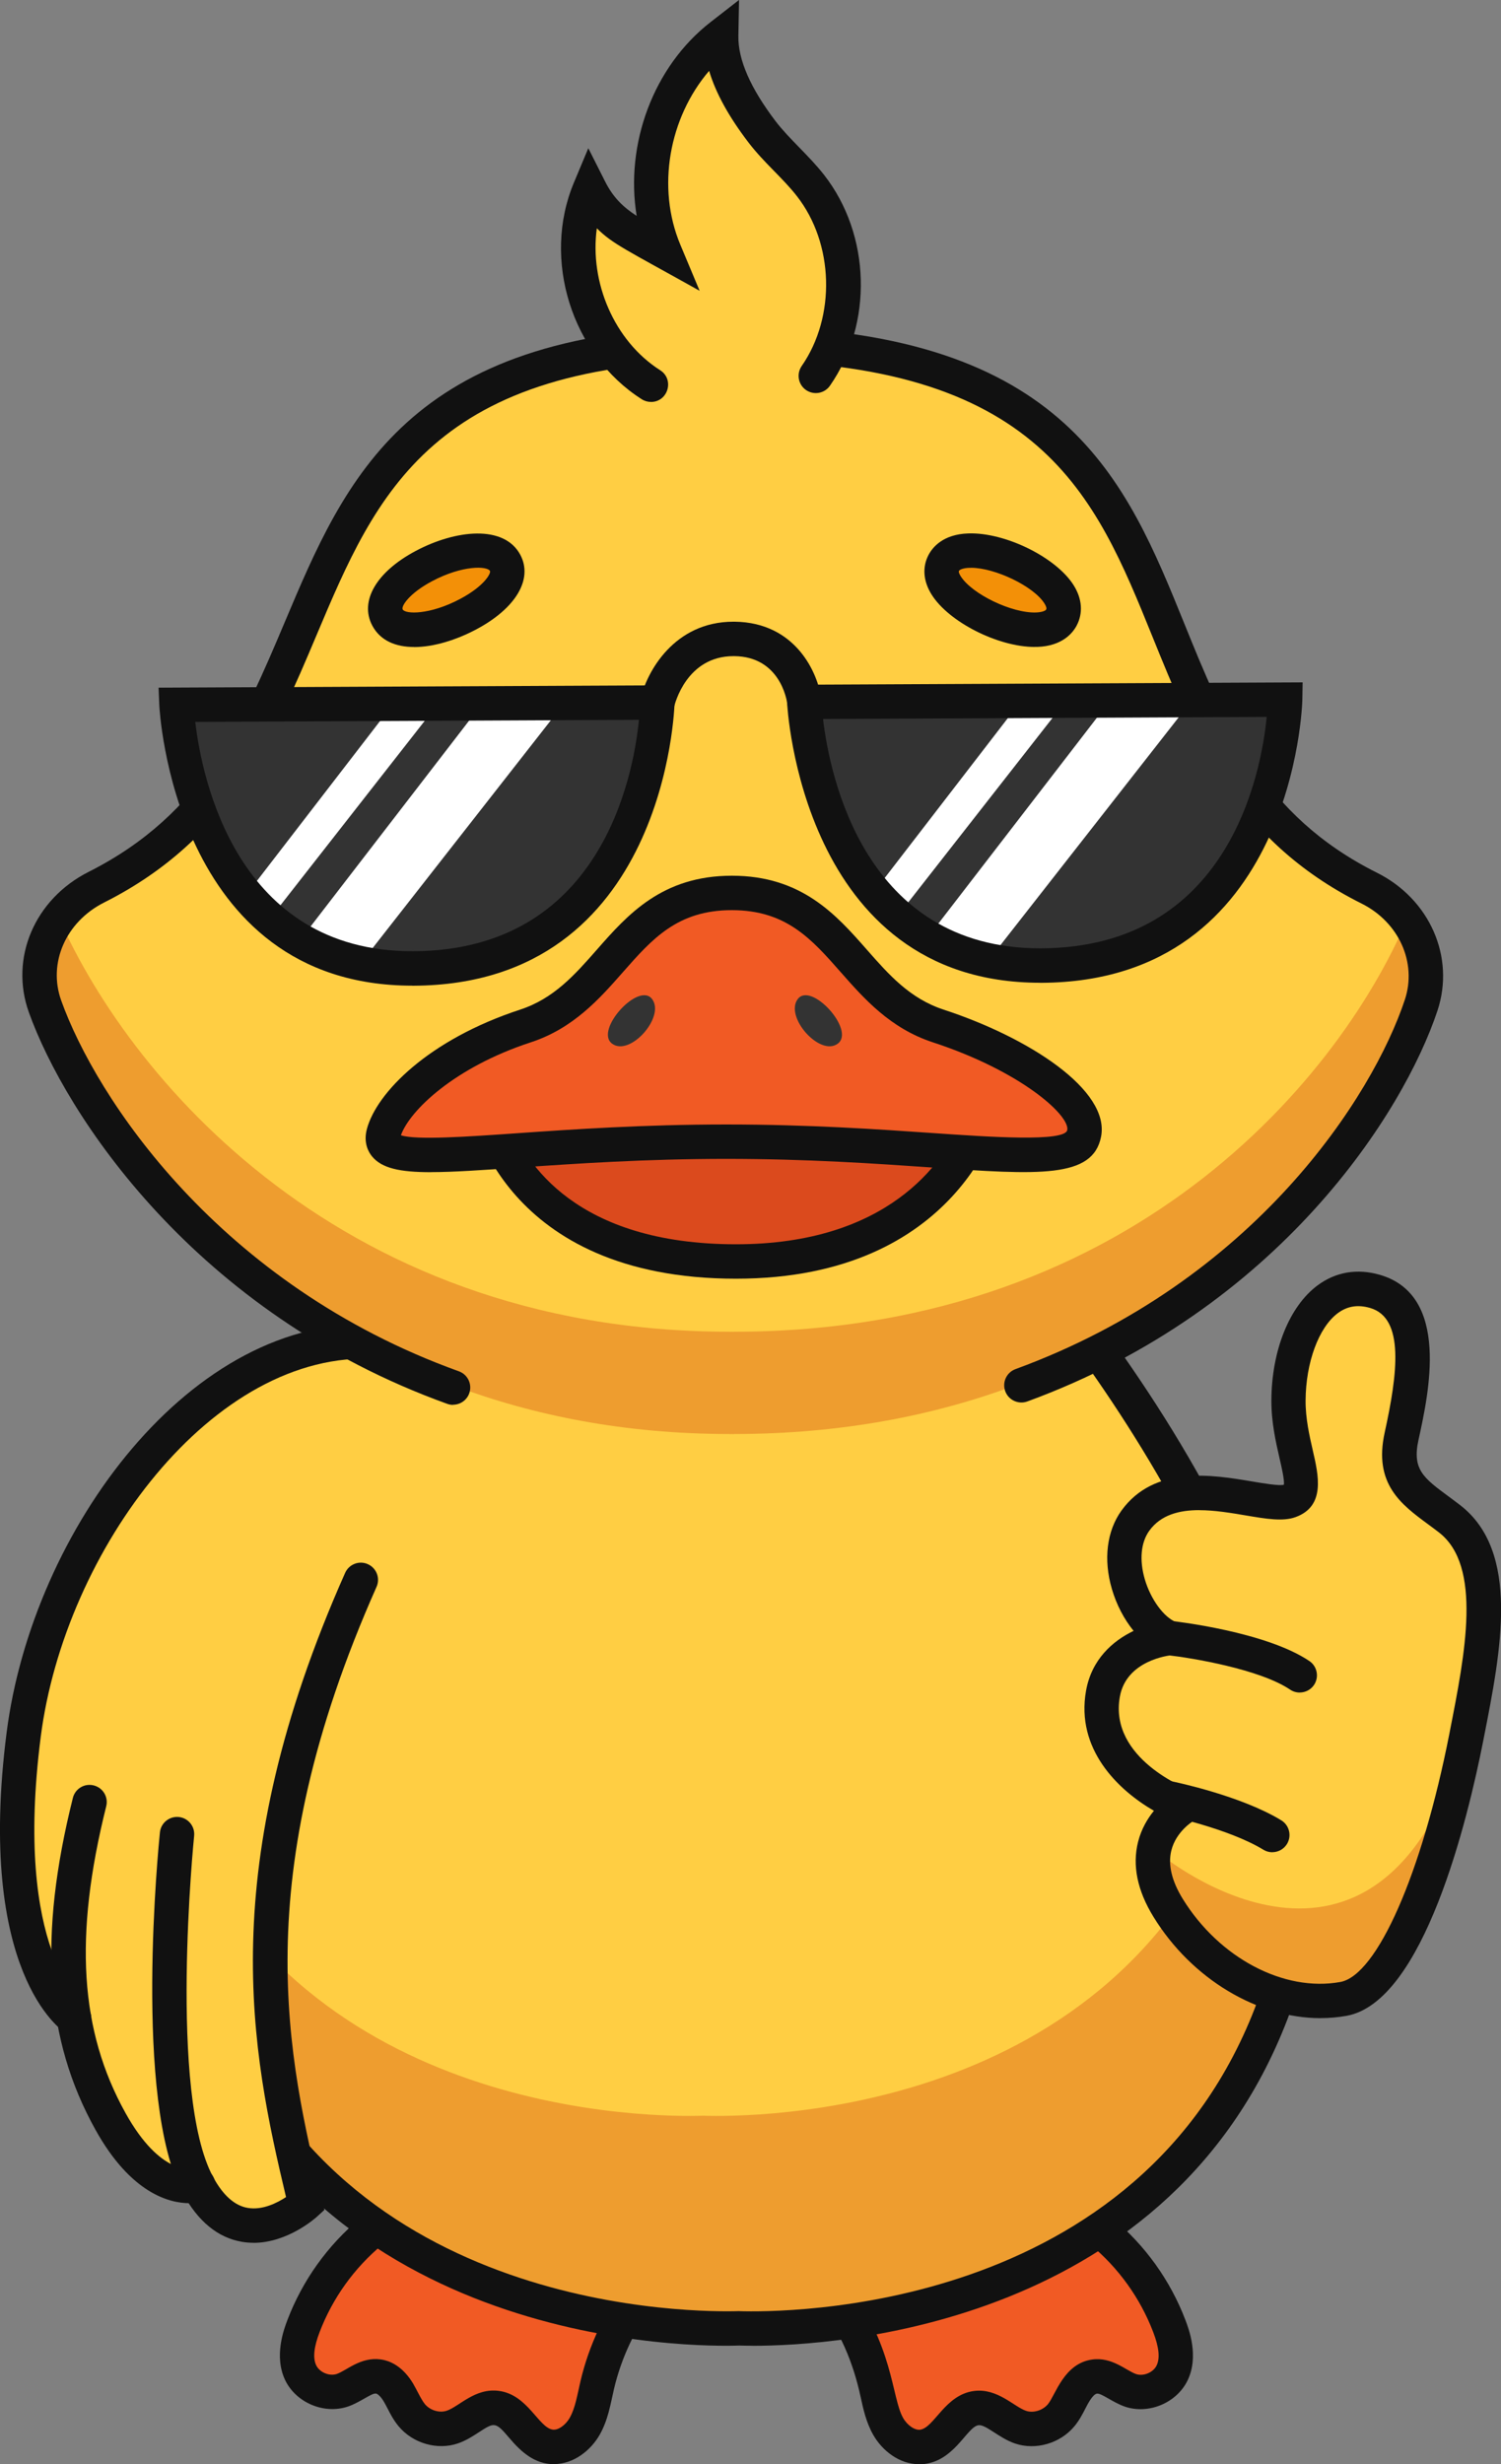 <?xml version="1.0" encoding="UTF-8"?>
<svg id="Layer_2" data-name="Layer 2" xmlns="http://www.w3.org/2000/svg" viewBox="0 0 294.35 483.01">
  <rect x="0" y="0" width="294.35" height="483.01" fill="#808080" stroke="none"/>
  <defs>
    <style>
      .cls-1 {
        fill: #f15a24;
      }

      .cls-2 {
        fill: #fff;
      }

      .cls-3 {
        fill: #f39007;
      }

      .cls-4 {
        fill: #ee9d2f;
      }

      .cls-5 {
        fill: #ffce43;
      }

      .cls-6 {
        fill: #333;
      }

      .cls-7 {
        fill: #db4a1d;
      }

      .cls-8 {
        fill: #111;
      }
    </style>
  </defs>
  <g id="_ÎÓÈ_1" data-name="—ÎÓÈ_1">
    <g>
      <path class="cls-1" d="M216.01,437.37c5.94,4.91,10.57,11.37,13.32,18.57,1.12,2.94,1.91,6.33,.54,9.16-1.4,2.9-5.11,4.46-8.16,3.42-2.42-.83-4.52-3.06-7.05-2.7-1.71,.24-3.04,1.64-3.93,3.12-.89,1.48-1.52,3.14-2.63,4.47-1.88,2.25-5.16,3.27-7.94,2.33-3.05-1.03-5.52-4.16-8.71-3.74-2.11,.28-3.65,2.05-5.02,3.67-1.45,1.72-3.12,3.5-5.34,3.89-2.78,.48-5.5-1.5-6.9-3.95-1.4-2.45-1.82-5.32-2.46-8.07-1.55-6.67-4.55-13-8.73-18.43l53.02-11.74Z"/>
      <path class="cls-1" d="M72.85,437.37c-5.94,4.91-10.57,11.37-13.32,18.57-1.12,2.94-1.91,6.33-.54,9.16,1.4,2.9,5.11,4.46,8.16,3.42,2.42-.83,4.52-3.06,7.05-2.7,1.71,.24,3.04,1.64,3.93,3.12s1.52,3.14,2.63,4.47c1.88,2.25,5.16,3.27,7.94,2.33,3.05-1.03,5.52-4.16,8.71-3.74,2.11,.28,3.65,2.05,5.02,3.67,1.45,1.72,3.12,3.5,5.34,3.89,2.78,.48,5.5-1.5,6.9-3.95,1.4-2.45,1.82-5.32,2.46-8.07,1.55-6.67,4.55-13,8.73-18.43l-53.02-11.74Z"/>
      <path class="cls-8" d="M108.65,483.01c-3.78,0-6.44-2.38-8.79-5.16-2.72-3.21-2.91-3.07-6.02-1.06-1.17,.76-2.5,1.62-4.06,2.15-4.04,1.37-8.82-.02-11.61-3.36-1.41-1.69-2.1-3.51-2.93-4.89-.6-.99-1.2-1.48-1.51-1.53-.89-.11-3.12,1.74-5.5,2.55-4.65,1.57-10.15-.73-12.29-5.14-2.28-4.73-.24-10.08,.43-11.84,2.96-7.76,7.91-14.67,14.32-19.97,1.44-1.19,3.56-.99,4.75,.45,1.19,1.44,.99,3.56-.45,4.75-5.51,4.56-9.77,10.49-12.32,17.17-1.13,2.95-1.34,5.08-.66,6.5,.66,1.38,2.58,2.18,4.03,1.69,1.93-.66,4.68-3.38,8.61-2.85,2.51,.35,4.7,1.98,6.35,4.72,.74,1.24,1.58,3.15,2.33,4.05,1.02,1.22,2.85,1.77,4.27,1.29,2.46-.83,5.55-4.51,10.23-3.89,5.64,.74,7.74,7.1,10.5,7.58,1.06,.2,2.55-.82,3.39-2.3,1.11-1.94,1.49-4.53,2.11-7.16,1.66-7.11,4.89-13.93,9.35-19.72,1.14-1.48,3.26-1.75,4.73-.61,1.48,1.14,1.75,3.26,.61,4.73-3.87,5.03-6.68,10.95-8.12,17.13-.68,2.93-1.14,6.04-2.82,8.98-1.71,2.99-5.04,5.72-8.96,5.72Z"/>
      <path class="cls-8" d="M180.22,483.01c-3.92,0-7.25-2.73-8.96-5.72-1.4-2.44-1.98-5.12-2.49-7.48-1.49-6.86-4.04-12.91-8.46-18.63-1.14-1.48-.86-3.59,.61-4.73,1.48-1.14,3.59-.86,4.73,.61,9.64,12.51,9.15,22.85,11.45,26.88,.84,1.48,2.34,2.48,3.39,2.3,2.76-.48,4.84-6.83,10.5-7.58,4.62-.6,7.85,3.09,10.23,3.89,1.42,.48,3.25-.08,4.27-1.29,1.53-1.84,3.11-7.99,8.69-8.77,3.91-.54,6.67,2.19,8.61,2.85,1.45,.49,3.37-.31,4.03-1.69,.68-1.42,.47-3.54-.66-6.5-2.55-6.68-6.81-12.62-12.32-17.17-1.44-1.19-1.64-3.31-.45-4.75,1.19-1.44,3.31-1.64,4.75-.45,6.41,5.3,11.36,12.2,14.32,19.97,.67,1.76,2.71,7.1,.43,11.83-2.13,4.42-7.65,6.72-12.28,5.15-2.37-.81-4.64-2.69-5.5-2.55-.87,.12-1.94,2.29-2.28,2.95-.56,1.09-1.2,2.32-2.15,3.46-2.79,3.35-7.57,4.73-11.61,3.37-3.18-1.08-5.75-3.78-7.19-3.59-2.36,.31-4.89,7.66-11.67,7.66Z"/>
      <path class="cls-5" d="M195.49,239.89l-50.39,8.38-52.64-8.38S15.21,325.1,40.39,393.27c23.51,63.66,95.32,63.41,104.71,63.1,9.39,.31,81.2,.56,104.71-63.1,25.18-68.17-54.32-153.38-54.32-153.38Z"/>
      <path class="cls-4" d="M247.46,324.29c-.13,9.24-1.62,18.42-4.9,27.31-23.51,63.66-95.32,63.41-104.71,63.1-9.19,.3-78.13,.51-103.11-59.16-.65,11.8,.7,23.59,4.88,34.92,23.51,63.66,95.32,63.41,104.71,63.1,9.39,.31,81.2,.56,104.71-63.1,7.92-21.43,5.48-44.55-1.57-66.18Z"/>
      <path class="cls-8" d="M147.65,459.79c-1.18,0-2.08-.02-2.66-.04-8.23,.3-83.33,.83-107.76-65.31-25.59-69.29,49.52-153.28,52.73-156.82l1.23-1.35,53.9,8.58,51.64-8.58,1.23,1.32c3.3,3.54,80.62,87.53,55.02,156.86-22.74,61.58-89.39,65.35-105.32,65.35Zm-2.66-6.78c8.2,.25,78.87,.8,101.66-60.9,22.49-60.89-42.67-137.58-52.42-148.59l-49.11,8.16-51.34-8.17c-9.56,11.1-72.69,87.72-50.21,148.59,22.79,61.7,93.45,61.15,101.43,60.9Z"/>
      <g>
        <path class="cls-5" d="M284.26,297.7c-6.06-4.69-11.39-7.13-9.4-16.18,1.99-9.04,5.52-25.26-5.19-28.39-10.71-3.13-16.92,9.09-16.99,21.35-.06,9.96,5.36,17.83,.28,19.7-5.09,1.87-22.58-6.81-30.31,3.88-5.4,7.46,.22,20.47,6.76,23.03,0,0-13.29,3.65-13.88,13.71-.86,14.56,16.74,19.26,16.74,19.26,0,0-11.44,6.52-3.19,19.91,7.59,12.31,21.53,20.16,34.38,17.84,12.28-2.22,20.89-35.05,24.07-51.2,3.16-16.07,7.06-34.92-3.26-42.91Z"/>
        <path class="cls-4" d="M227.56,363.44s42.61,35.35,59.96-22.83c0,0-4.7,50.5-26.04,51.61-29.53,1.53-33.93-28.78-33.93-28.78Z"/>
        <g>
          <path class="cls-8" d="M258.97,395.58c-12.32,0-25.24-7.63-32.76-19.84-3.19-5.17-4.2-10.13-3.02-14.76,.64-2.5,1.84-4.51,3.1-6.05-7.12-4.11-15.33-12.11-13.32-23.5,1.08-6.14,5.2-9.78,9.33-11.76-1.84-2.26-3.35-5.1-4.26-8.22-1.69-5.77-1-11.37,1.89-15.37,6.46-8.93,17.94-6.99,25.54-5.71,2.27,.38,5.37,.91,6.3,.65,.14-.92-.43-3.37-.85-5.19-.72-3.14-1.62-7.04-1.6-11.37,.06-9.77,3.52-18.39,9.04-22.5,3.57-2.66,7.81-3.37,12.27-2.07,13.77,4.03,9.56,23.16,7.54,32.35-1.27,5.78,.97,7.44,5.9,11.08,.74,.55,1.5,1.11,2.28,1.71h0c11.81,9.14,8.01,28.46,4.65,45.5l-.14,.72c-3.01,15.28-11.64,51.12-26.78,53.87-1.67,.3-3.38,.45-5.09,.45Zm-23.77-99.58c-3.93,0-7.56,.91-9.82,4.04-1.66,2.3-1.98,5.76-.88,9.52,1.15,3.92,3.73,7.45,6.13,8.39l13.37,5.24-14.31,1.26c-.34,.03-8.82,.94-10.09,8.15-2.14,12.13,13.19,18.05,13.84,18.3l6.72,2.53-6.23,3.56s-3.31,2-4.23,5.73c-.68,2.77,.07,5.96,2.24,9.48,7.15,11.59,19.86,18.3,30.9,16.29,7.21-1.3,15.99-21.26,21.36-48.53l.14-.73c2.98-15.13,6.36-32.27-2.16-38.86-.73-.57-1.46-1.1-2.16-1.62-5.26-3.88-10.69-7.9-8.48-17.95,2.53-11.51,3.94-22.44-2.84-24.42-2.42-.71-4.49-.37-6.35,1.01-3.74,2.78-6.28,9.67-6.32,17.13-.02,3.54,.75,6.87,1.42,9.81,1.12,4.85,2.51,10.88-3.36,13.03-2.49,.91-5.71,.37-9.79-.32-2.9-.49-6.1-1.03-9.13-1.03Z"/>
          <path class="cls-8" d="M254.88,331.76c-.65,0-1.31-.19-1.89-.58-5.91-3.99-19.3-6.22-23.97-6.74-1.85-.21-3.19-1.87-2.98-3.73,.21-1.85,1.89-3.18,3.73-2.98,.75,.08,18.5,2.11,27,7.85,1.54,1.04,1.95,3.14,.91,4.69-.65,.96-1.72,1.48-2.8,1.48Z"/>
          <path class="cls-8" d="M249.5,363.06c-.6,0-1.21-.16-1.76-.5-6.84-4.18-19.05-6.73-19.17-6.76-1.82-.38-3-2.16-2.62-3.99,.37-1.82,2.15-3,3.98-2.62,.55,.11,13.48,2.81,21.33,7.61,1.59,.97,2.09,3.05,1.12,4.64-.64,1.04-1.75,1.61-2.88,1.61Z"/>
        </g>
      </g>
      <g>
        <path class="cls-5" d="M44.8,271.35c-16.67,6.64-35.37,31.34-40.15,68.66-5.58,43.6,10.88,57.52,12.23,58.58,.65,6.61,2.15,12.49,4.8,17.24,8.51,15.28,17.14,12.47,17.14,12.47,8.29,15.36,21.07,3.71,21.07,3.71-7.32-30.69-9.37-63.33-1.63-85.19,10.54-29.75,63.41-106.08-13.47-75.47Z"/>
        <path class="cls-8" d="M49.72,439.61c-.74,0-1.5-.06-2.27-.19-4.73-.8-8.63-4.01-11.61-9.52-9.77-18.11-4.7-68.6-4.48-70.74,.19-1.85,1.85-3.19,3.7-3.01,1.85,.19,3.2,1.85,3.01,3.7-.05,.5-5.08,50.56,3.71,66.85,1.94,3.59,4.23,5.64,6.8,6.07,2.9,.5,5.81-1,7.51-2.12-6.77-28.51-14.28-64.13,11.59-122.35,.76-1.7,2.75-2.47,4.45-1.71,1.7,.76,2.47,2.75,1.71,4.45-25.6,57.6-17.33,92.31-10.69,120.19l.46,1.94-1.47,1.34c-.25,.23-5.7,5.11-12.44,5.11Z"/>
        <path class="cls-8" d="M37.17,431.85c-3.92,0-11.48-1.88-18.44-14.38-9.88-17.75-11.25-37.82-4.44-65.06,.45-1.81,2.28-2.91,4.09-2.45,1.81,.45,2.91,2.28,2.45,4.09-6.36,25.45-5.19,44,3.79,60.14,6.86,12.32,12.99,10.94,13.25,10.87,1.77-.57,3.62,.41,4.2,2.18,.58,1.77-.44,3.69-2.21,4.27-.13,.04-1.12,.34-2.69,.34Z"/>
        <path class="cls-8" d="M14.54,398.93c-.61,0-1.23-.17-1.79-.53-.72-.46-17.47-11.79-11.45-58.82,5.07-39.59,36.22-82.13,72.86-79.94,1.86,.11,3.28,1.71,3.16,3.57-.11,1.86-1.73,3.28-3.57,3.16-31.95-1.88-61.08,37.5-65.76,74.06-5.39,42.12,8.32,52.22,8.45,52.32,1.51,1.05,1.92,3.14,.9,4.66-.65,.98-1.72,1.51-2.8,1.51Z"/>
      </g>
      <g>
        <path class="cls-5" d="M278.7,197.06c2.99-8.99-1.41-18.57-10.18-22.95-58.98-29.46-20.24-106.76-124.56-106.76v-.03c-.16,0-.3,.01-.46,.01-.16,0-.3-.01-.46-.01v.03c-101.35,0-65.37,76.97-124.13,106.56-8.91,4.49-13.33,14.27-10.08,23.35,10.4,29.03,52.46,83.81,134.22,83.81v.02c.16,0,.3-.01,.46-.01,.16,0,.3,.01,.46,.01v-.02c83.8,0,125.11-55.04,134.74-84.02Z"/>
        <path class="cls-5" d="M278.7,197.06c2.99-8.99-1.41-18.57-10.18-22.95-58.98-29.46-20.24-106.76-124.56-106.76v-.03c-.16,0-.3,.01-.46,.01-.16,0-.3-.01-.46-.01v.03c-101.35,0-65.37,76.97-124.13,106.56-8.91,4.49-13.33,14.27-10.08,23.35,10.4,29.03,52.46,83.81,134.22,83.81v.02c.16,0,.3-.01,.46-.01,.16,0,.3,.01,.46,.01v-.02c83.8,0,125.11-55.04,134.74-84.02Z"/>
        <path class="cls-4" d="M143.96,261.03v.02c-.16,0-.3-.01-.46-.01-.16,0-.3,.01-.46,.01v-.02c-78.36,0-120.24-52.84-132.74-84.07-2.66,4.8-3.37,10.57-1.48,16.1,10.4,30.49,52.46,88.02,134.22,88.02v.02c.16,0,.3-.01,.46-.01,.16,0,.3,.01,.46,.01v-.02c83.8,0,125.11-57.8,134.74-88.23,1.71-5.4,.99-10.99-1.56-15.66-11.99,31.26-53.25,83.84-133.18,83.84Z"/>
        <path class="cls-8" d="M88.85,275.37c-.38,0-.76-.06-1.14-.2C38.26,257.38,12.86,218.54,5.65,198.4c-3.79-10.6,1.14-22.17,11.74-27.51,22.59-11.38,30.31-29.68,38.5-49.06,11.79-27.93,23.98-56.8,83.78-57.84v-.03l3.37-.03h.37s3.92,0,3.92,0v.05c61.73,1.02,73.52,30.12,84.93,58.28,7.82,19.3,15.21,37.54,37.76,48.8,10.37,5.18,15.36,16.55,11.87,27.04-6.63,19.95-31.03,58.53-80.43,76.6-1.75,.63-3.69-.26-4.33-2.01-.64-1.75,.26-3.69,2.01-4.33,46.99-17.19,70.1-53.59,76.35-72.39,2.42-7.27-1.15-15.21-8.49-18.87-24.84-12.4-33.05-32.69-41-52.31-11.27-27.82-21.91-54.1-82.05-54.1h-.91c-58.25,0-69.27,26.11-80.94,53.75-8.3,19.65-16.87,39.97-41.68,52.46-7.51,3.78-11.05,11.86-8.42,19.2,6.81,19.03,30.91,55.75,77.99,72.69,1.75,.63,2.66,2.56,2.03,4.32-.5,1.38-1.79,2.23-3.18,2.23Zm54.19-208.05h0Z"/>
        <path class="cls-5" d="M127.66,75.41c-12.26-7.81-17.61-24.88-12-38.29,3.35,6.64,8.18,8.54,14.67,12.17-6.06-14.45-1.27-32.69,11.11-42.29-.13,6.7,3.95,13.53,8.01,18.85,2.87,3.76,6.59,6.79,9.5,10.52,8.2,10.5,8.65,26.37,1.05,37.32l-32.33,1.73Z"/>
        <path class="cls-8" d="M127.65,78.78c-.62,0-1.25-.17-1.81-.53-13.75-8.76-19.6-27.4-13.3-42.44l2.83-6.76,3.3,6.54c1.6,3.17,3.58,5.04,6.18,6.72-2.29-14,3.22-29.23,14.51-37.99l5.57-4.33-.13,7.06c-.09,4.63,2.38,10.26,7.32,16.74,2.61,3.42,6.5,6.68,9.48,10.49,9.16,11.72,9.65,29.1,1.16,41.32-1.06,1.53-3.16,1.91-4.7,.85-1.53-1.06-1.91-3.16-.85-4.7,6.73-9.69,6.33-24.02-.94-33.31-2.79-3.58-6.48-6.56-9.52-10.55-3.84-5.03-6.39-9.66-7.69-14-7.86,9.18-10.35,22.86-5.64,34.09l3.78,9.02c-14.74-8.23-16.96-9.12-20.16-12.25-1.45,10.55,3.39,22.07,12.42,27.82,2.84,1.81,1.55,6.22-1.82,6.22Z"/>
        <g>
          <g>
            <path class="cls-3" d="M75.99,121.05c-3.93-7.4,19.25-17.91,23.07-10.71,3.82,7.2-19.25,17.91-23.07,10.71Z"/>
            <path class="cls-8" d="M81.22,126.82c-3.57,0-6.62-1.2-8.21-4.19h0c-2.55-4.8,.8-10.55,8.53-14.65,7.79-4.14,17.33-5.19,20.5,.78,2.52,4.75-.88,10.49-8.67,14.62-3.88,2.06-8.32,3.45-12.15,3.45Zm-2.25-7.36c.5,.93,5.25,1.12,11.24-2.05,4.79-2.54,6.11-5.05,5.87-5.5-.51-.96-5.33-1.19-11.37,2.02-4.38,2.32-6.08,4.87-5.74,5.53h0Z"/>
          </g>
          <g>
            <path class="cls-3" d="M208.15,121.05c3.93-7.4-19.25-17.91-23.07-10.71-3.82,7.2,19.25,17.91,23.07,10.71Z"/>
            <path class="cls-8" d="M202.91,126.81c-7.17,0-16.84-4.87-20.22-10.27-1.65-2.63-1.86-5.4-.59-7.79,.79-1.49,2.85-4.02,7.75-4.19,7.22-.27,17.27,4.68,20.7,10.16,1.67,2.66,1.87,5.47,.58,7.91-.79,1.48-2.83,3.99-7.68,4.17-.18,0-.36,0-.54,0Zm-12.5-15.51c-.11,0-.21,0-.32,0-1.2,.04-1.89,.34-2.04,.61-.14,.26,.3,.97,.35,1.04,2.18,3.48,10.04,7.29,14.8,7.1,1-.04,1.79-.27,1.96-.59h0c.15-.28-.1-.79-.34-1.17-2.1-3.36-9.66-7-14.42-7Z"/>
          </g>
        </g>
        <path class="cls-7" d="M192.91,217.41l-48.58-4.77-48.58,4.77s5.13,29.86,48.58,29.86,48.58-29.86,48.58-29.86Z"/>
        <path class="cls-8" d="M144.33,250.64c-45.77,0-51.85-32.34-51.91-32.67l-.61-3.58,52.52-5.15,52.73,5.17-.85,3.74c-.07,.33-7.93,32.49-51.87,32.49Zm-44.19-30.28c2.86,7.36,12.72,23.53,44.19,23.53,29.86,0,40.58-16.11,43.94-23.55l-43.94-4.31-44.19,4.33Z"/>
        <path class="cls-1" d="M212.07,222.17c1.22-6.26-11.62-15.67-28.07-21.05-17.38-5.69-19.04-26.08-40.48-26.08s-23.1,20.4-40.48,26.08c-16.45,5.38-26.72,14.89-28.37,21.05-2.26,8.42,26.84,2.16,69.93,2.16s65.83,6.26,67.48-2.16Z"/>
        <path class="cls-8" d="M84.51,229.76c-6.11,0-9.64-.77-11.55-3.09-.69-.84-1.74-2.66-1.01-5.38,1.92-7.16,12.14-17.53,30.04-23.39,6.63-2.17,10.74-6.84,15.09-11.79,5.96-6.78,12.73-14.46,26.44-14.46s20.47,7.68,26.44,14.46c4.35,4.95,8.46,9.62,15.09,11.79,16.69,5.46,32.66,15.77,30.87,24.91-1.61,8.22-12.21,7.48-33.33,6.02-10.81-.75-24.27-1.68-40.16-1.68s-29.68,.94-40.62,1.7c-7.31,.51-12.96,.9-17.31,.9Zm-5.88-7.23c2.97,.97,13,.28,22.72-.4,11.04-.77,24.79-1.72,41.08-1.72s29.71,.94,40.62,1.69c10.88,.75,25.78,1.78,26.24-.59h0c.56-2.84-9.02-11.53-26.35-17.2-8.38-2.74-13.52-8.59-18.06-13.74-5.75-6.53-10.71-12.17-21.37-12.17s-15.62,5.64-21.37,12.17c-4.54,5.16-9.68,11-18.06,13.74-15.03,4.92-23.74,13.39-25.46,18.21Z"/>
        <path class="cls-6" d="M120.02,204.56c-3.49-2.62,5.24-12.22,7.86-8.73,2.62,3.49-4.36,11.35-7.86,8.73Z"/>
        <path class="cls-6" d="M164.3,204.56c3.49-2.62-5.24-12.22-7.86-8.73s4.36,11.35,7.86,8.73Z"/>
        <g>
          <g>
            <circle class="cls-8" cx="84.95" cy="164.82" r="19.65" transform="translate(-90.45 224.98) rotate(-81.66)"/>
            <g>
              <path class="cls-2" d="M73.86,156.49c-.67-1.99,1.67-4.58,5.24-5.78,3.56-1.2,6.99-.55,7.66,1.44,.67,1.99-1.67,4.58-5.24,5.78-3.56,1.2-6.99,.55-7.66-1.44Z"/>
              <path class="cls-2" d="M90.02,174.37c-.47-1.4,.84-3.1,2.93-3.8,2.09-.7,4.16-.14,4.63,1.26,.47,1.4-.84,3.1-2.93,3.8-2.09,.7-4.16,.14-4.63-1.26Z"/>
            </g>
          </g>
          <g>
            <path class="cls-8" d="M179.29,165.37c.06-10.85,8.91-19.6,19.76-19.53,10.85,.06,19.6,8.91,19.53,19.76-.06,10.85-8.91,19.6-19.76,19.53-10.85-.06-19.6-8.91-19.53-19.76Z"/>
            <g>
              <path class="cls-2" d="M187.85,157.16c-.67-1.99,1.67-4.58,5.24-5.78,3.56-1.2,6.99-.55,7.66,1.44,.67,1.99-1.67,4.58-5.24,5.78s-6.99,.55-7.66-1.44Z"/>
              <path class="cls-2" d="M204.01,175.03c-.47-1.4,.84-3.1,2.93-3.8,2.09-.7,4.16-.14,4.63,1.26,.47,1.4-.84,3.1-2.93,3.8-2.09,.7-4.16,.14-4.63-1.26Z"/>
            </g>
          </g>
        </g>
        <g>
          <path class="cls-6" d="M34.62,138.14l94.29-.44s-.91,51.9-47.8,52.12c-44.4,.21-46.49-51.68-46.49-51.68Z"/>
          <path class="cls-2" d="M58.84,184.27c3.46,2.01,7.4,3.58,11.91,4.53l39.93-51.01-16.08,.08-35.76,46.41Z"/>
          <path class="cls-2" d="M77.14,137.94l-28.82,37.4c1.4,1.67,2.93,3.26,4.62,4.73l33.01-42.18-8.82,.04Z"/>
          <path class="cls-6" d="M157.73,137.57l94.29-.44s-.91,51.9-47.8,52.12c-44.4,.21-46.49-51.68-46.49-51.68Z"/>
          <path class="cls-2" d="M181.95,183.7c3.46,2.01,7.4,3.58,11.91,4.53l39.93-51.01-16.08,.08-35.76,46.41Z"/>
          <path class="cls-2" d="M200.25,137.37l-28.82,37.4c1.4,1.67,2.93,3.26,4.62,4.73l33.01-42.18-8.82,.04Z"/>
          <path class="cls-8" d="M80.84,193.2c-46.85,0-49.57-54.37-49.6-54.92l-.14-3.49,101.24-.47-.06,3.45c0,.55-1.54,55.21-51.16,55.44-.09,0-.19,0-.28,0Zm-42.55-51.7c1.32,11.2,8.17,44.95,42.55,44.95,.08,0,.16,0,.25,0,36.7-.17,43.1-34.18,44.21-45.36l-87.01,.41Z"/>
          <path class="cls-8" d="M203.95,192.63c-46.85,0-49.57-54.37-49.6-54.92l-.14-3.49,101.24-.47-.06,3.45c0,.55-1.54,55.21-51.16,55.44-.09,0-.19,0-.28,0Zm-42.55-51.7c1.32,11.2,8.17,44.95,42.55,44.95,.08,0,.16,0,.25,0,36.7-.17,43.1-34.18,44.21-45.36l-87.01,.41Z"/>
          <path class="cls-8" d="M128.92,141.08c-.25,0-.51-.03-.76-.09-1.82-.42-2.95-2.23-2.53-4.05,1.21-5.24,6.57-15.08,18.19-15.08,.09,0,.17,0,.26,0,11.98,.15,16.36,10.07,17.01,15.29,.23,1.85-1.09,3.53-2.93,3.76-1.84,.23-3.54-1.09-3.76-2.93-.13-.93-1.52-9.27-10.39-9.37-.06,0-.11,0-.17,0-9.23,0-11.52,9.45-11.62,9.86-.36,1.56-1.75,2.61-3.28,2.61Z"/>
        </g>
      </g>
    </g>
  </g>
</svg>